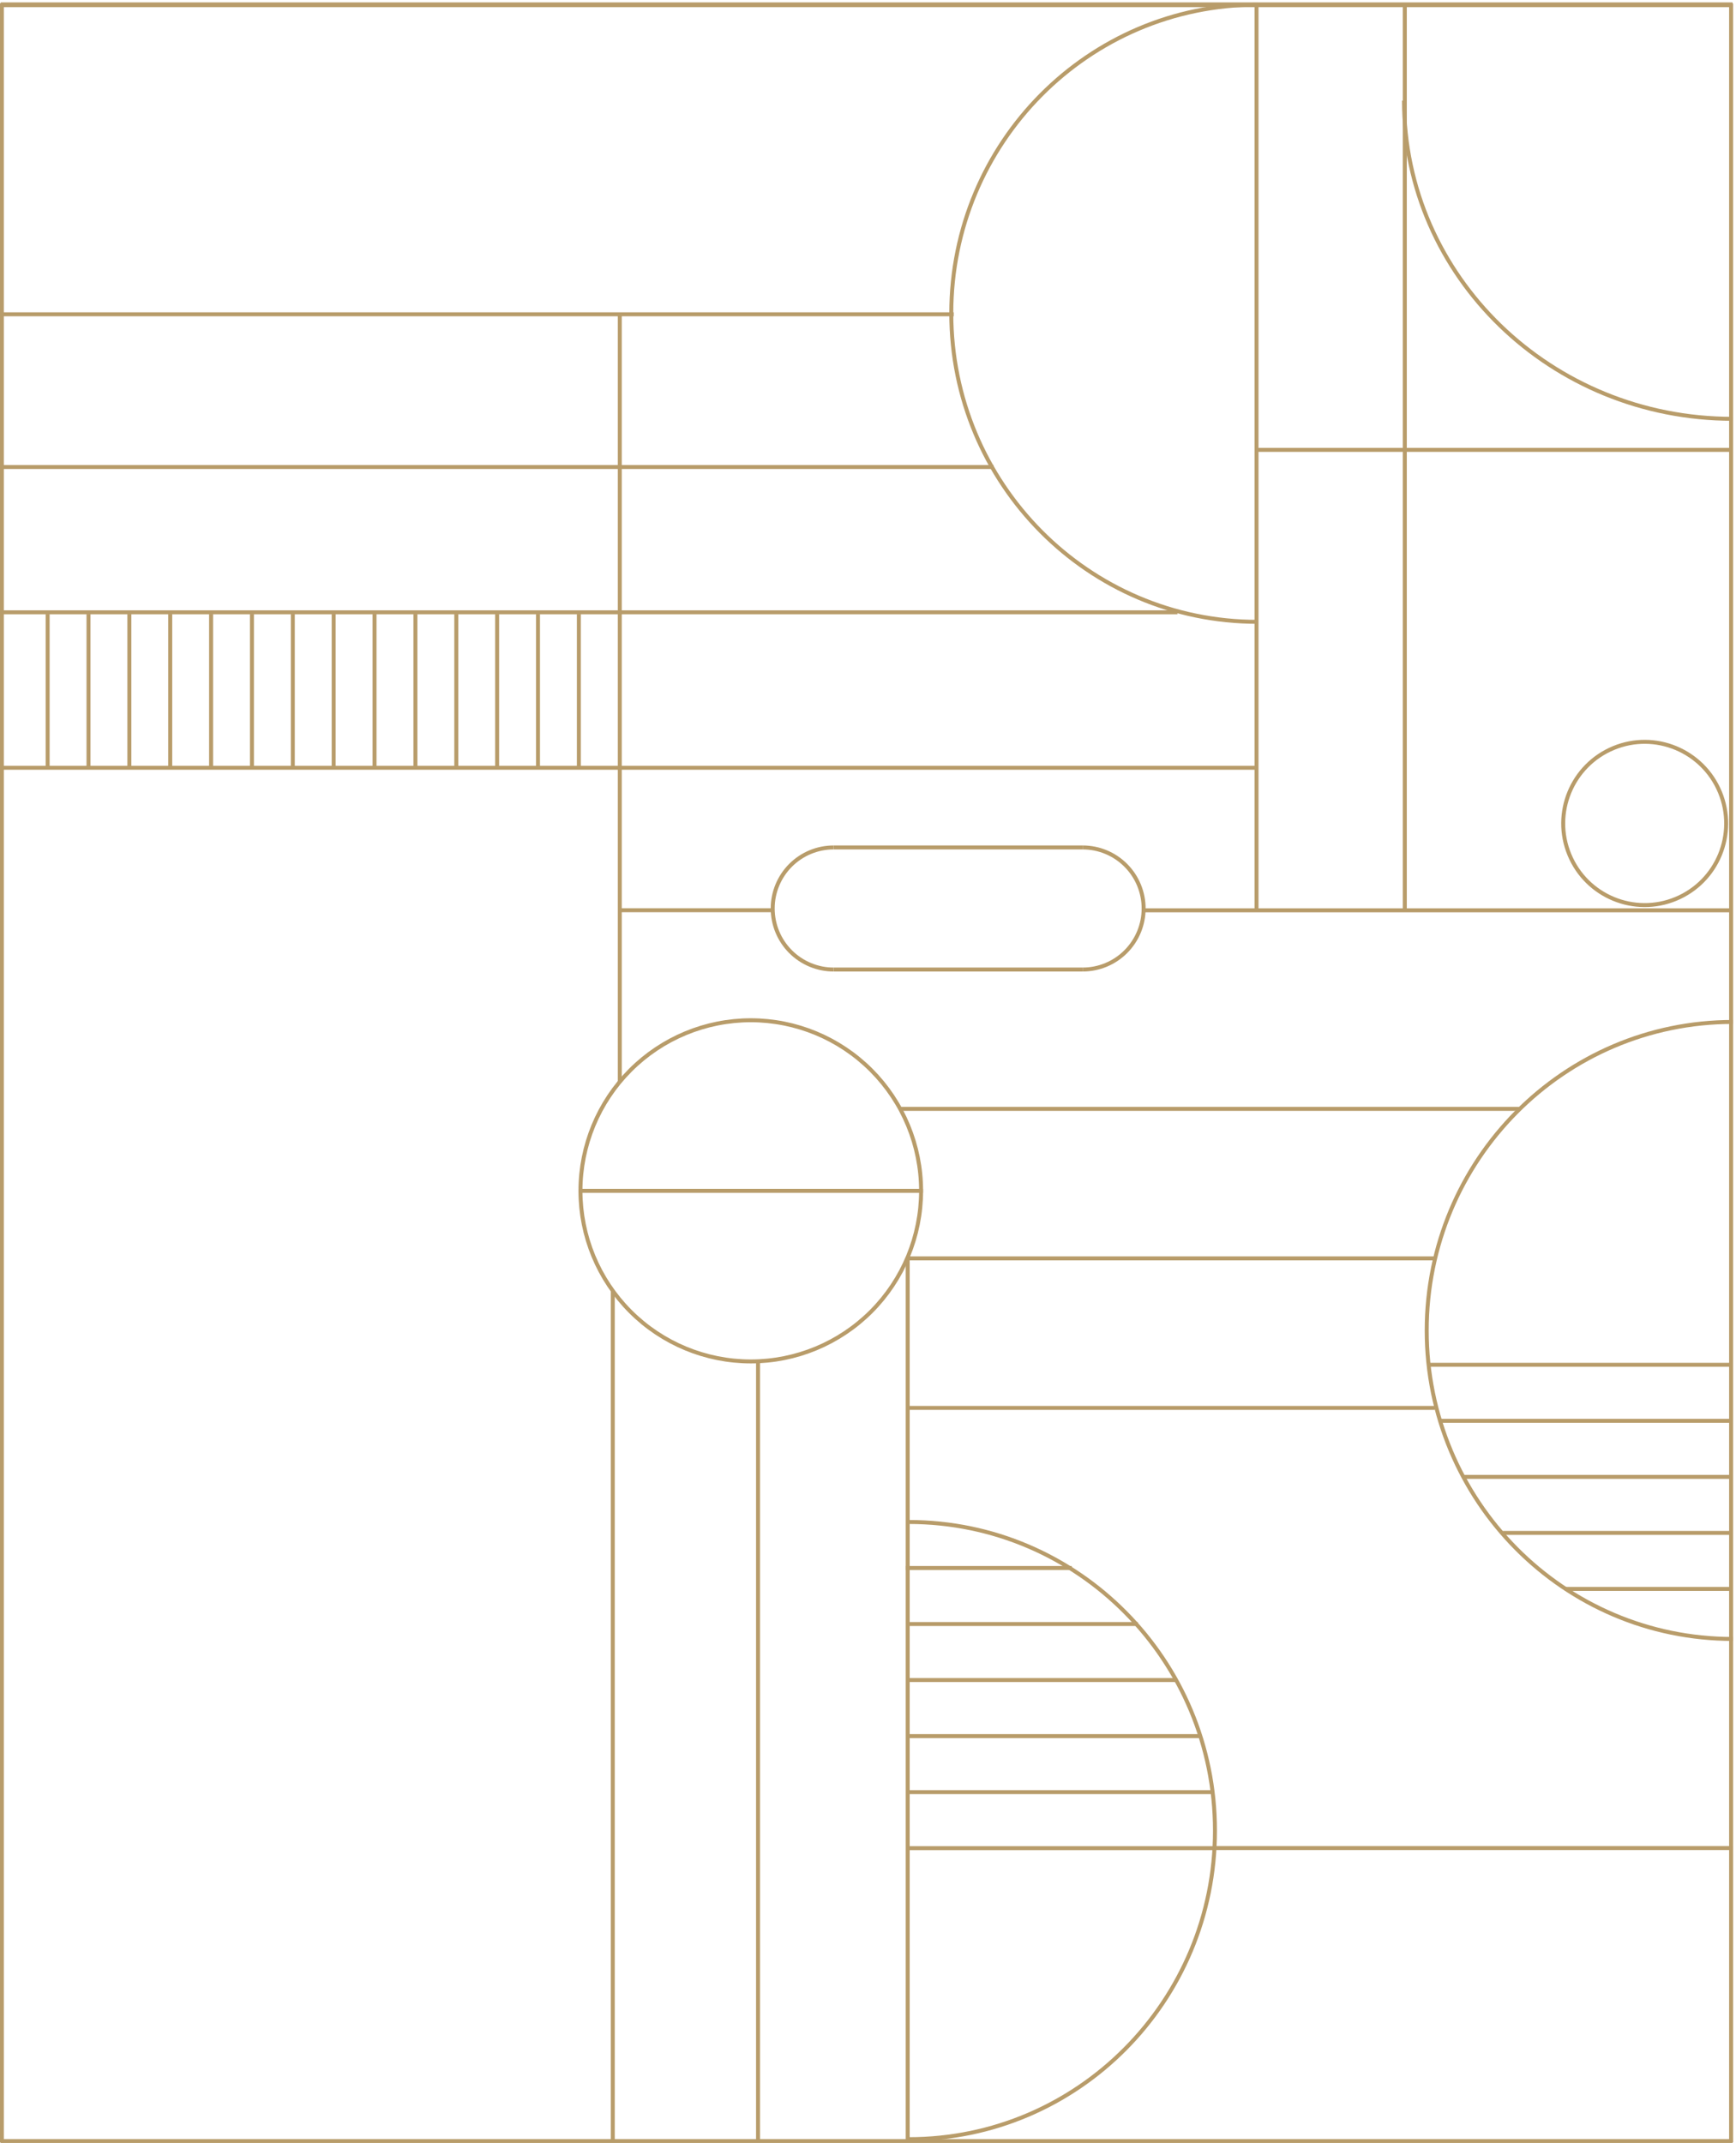 <svg width="384" height="474" viewBox="0 0 384 474" fill="none" xmlns="http://www.w3.org/2000/svg">
<g clip-path="url(#clip0_271_2323)">
<path d="M201.033 473.164C238.431 473.164 268.75 442.6 268.75 404.91C268.75 367.221 238.431 336.65 201.033 336.65" stroke="#B89C6A" stroke-width="0.878"/>
<path d="M278.141 1.037C240.743 1.037 210.424 31.593 210.424 69.29C210.424 106.987 240.743 137.543 278.141 137.543" stroke="#B89C6A" stroke-width="0.878"/>
<path d="M277.939 201.29V1.382" stroke="#B89C6A" stroke-width="0.878"/>
<path d="M310.742 201.29V1.382" stroke="#B89C6A" stroke-width="0.878"/>
<path d="M0.172 1.058H383.254" stroke="#B89C6A" stroke-width="1.054"/>
<path d="M0.172 169.821H277.815" stroke="#B89C6A" stroke-width="0.878"/>
<path d="M253.045 201.353H382.834" stroke="#B89C6A" stroke-width="0.878"/>
<path d="M0.172 135.436H260.448" stroke="#B89C6A" stroke-width="0.878"/>
<path d="M0.172 103.296H219.779" stroke="#B89C6A" stroke-width="0.878"/>
<path d="M0.172 69.518H210.968" stroke="#B89C6A" stroke-width="0.878"/>
<path d="M203.745 263.406C203.745 253.397 199.775 243.798 192.71 236.721C185.645 229.644 176.062 225.668 166.071 225.668C156.079 225.668 146.496 229.644 139.431 236.721C132.366 243.798 128.396 253.397 128.396 263.406C128.398 273.414 132.368 283.011 139.433 290.086C146.498 297.162 156.08 301.137 166.071 301.137C176.061 301.137 185.643 297.162 192.708 290.086C199.773 283.011 203.743 273.414 203.745 263.406Z" stroke="#B89C6A" stroke-width="0.878"/>
<path d="M137.096 239.354V69.843" stroke="#B89C6A" stroke-width="0.878"/>
<path d="M383.303 226.042C345.905 226.042 315.586 256.598 315.586 294.295C315.586 331.992 345.905 362.521 383.303 362.521" stroke="#B89C6A" stroke-width="0.878"/>
<path d="M200.867 311.415H317.36" stroke="#B89C6A" stroke-width="0.878"/>
<path d="M199.225 245.27H336.231" stroke="#B89C6A" stroke-width="0.878"/>
<path d="M200.777 278.342H317.36" stroke="#B89C6A" stroke-width="0.878"/>
<path d="M268.914 408.774H383.254" stroke="#B89C6A" stroke-width="0.878"/>
<path d="M0.172 473.585H383.254" stroke="#B89C6A" stroke-width="0.878"/>
<path d="M135.545 473.821V285.642" stroke="#B89C6A" stroke-width="0.878"/>
<path d="M167.678 473.737V301.165" stroke="#B89C6A" stroke-width="0.878"/>
<path d="M200.783 473.585V278.453" stroke="#B89C6A" stroke-width="0.878"/>
<path d="M200.383 346.824H237.063" stroke="#B89C6A" stroke-width="0.878"/>
<path d="M200.777 359.217H251.679" stroke="#B89C6A" stroke-width="0.878"/>
<path d="M200.998 371.609H260.373" stroke="#B89C6A" stroke-width="0.878"/>
<path d="M200.701 384.009H265.43" stroke="#B89C6A" stroke-width="0.878"/>
<path d="M200.674 396.402H268.384" stroke="#B89C6A" stroke-width="0.878"/>
<path d="M200.777 408.795H268.832" stroke="#B89C6A" stroke-width="0.878"/>
<path d="M382.916 473.855V0.781" stroke="#B89C6A" stroke-width="0.878"/>
<path d="M128.043 135.802V169.538" stroke="#B89C6A" stroke-width="0.878"/>
<path d="M119.004 135.802V169.538" stroke="#B89C6A" stroke-width="0.878"/>
<path d="M109.965 135.802V169.538" stroke="#B89C6A" stroke-width="0.878"/>
<path d="M100.928 135.802V169.538" stroke="#B89C6A" stroke-width="0.878"/>
<path d="M91.889 135.802V169.538" stroke="#B89C6A" stroke-width="0.878"/>
<path d="M82.85 135.802V169.538" stroke="#B89C6A" stroke-width="0.878"/>
<path d="M73.811 135.802V169.538" stroke="#B89C6A" stroke-width="0.878"/>
<path d="M64.769 135.802V169.538" stroke="#B89C6A" stroke-width="0.878"/>
<path d="M55.73 135.802V169.538" stroke="#B89C6A" stroke-width="0.878"/>
<path d="M46.691 135.802V169.538" stroke="#B89C6A" stroke-width="0.878"/>
<path d="M37.652 135.802V169.538" stroke="#B89C6A" stroke-width="0.878"/>
<path d="M28.615 135.802V169.538" stroke="#B89C6A" stroke-width="0.878"/>
<path d="M19.576 135.802V169.538" stroke="#B89C6A" stroke-width="0.878"/>
<path d="M10.537 135.802V169.538" stroke="#B89C6A" stroke-width="0.878"/>
<path d="M184.396 187.446C180.822 187.446 177.394 188.868 174.867 191.4C172.34 193.931 170.92 197.365 170.92 200.945C170.919 202.718 171.267 204.474 171.944 206.113C172.621 207.751 173.613 209.24 174.864 210.494C176.116 211.749 177.602 212.744 179.237 213.422C180.873 214.101 182.625 214.451 184.396 214.451" stroke="#B89C6A" stroke-width="0.878"/>
<path d="M184.396 214.45H239.493" stroke="#B89C6A" stroke-width="0.878"/>
<path d="M184.396 187.446H239.493" stroke="#B89C6A" stroke-width="0.878"/>
<path d="M239.492 214.451C241.262 214.451 243.015 214.101 244.651 213.422C246.286 212.744 247.772 211.749 249.023 210.494C250.275 209.24 251.267 207.751 251.944 206.113C252.621 204.474 252.969 202.718 252.968 200.945C252.968 197.365 251.548 193.931 249.021 191.4C246.494 188.868 243.066 187.446 239.492 187.446" stroke="#B89C6A" stroke-width="0.878"/>
<path d="M137.006 201.332H170.788" stroke="#B89C6A" stroke-width="0.878"/>
<path d="M128.059 263.399H204.166" stroke="#B89C6A" stroke-width="0.878"/>
<path d="M278.146 99.508H382.834" stroke="#B89C6A" stroke-width="0.878"/>
<path d="M310.57 22.256C310.57 61.127 343.104 92.638 383.241 92.638" stroke="#B89C6A" stroke-width="0.878"/>
<path d="M370.699 198.819C379.895 195.004 384.262 184.443 380.453 175.231C376.644 166.02 366.101 161.645 356.905 165.461C347.709 169.276 343.342 179.837 347.151 189.049C350.96 198.261 361.503 202.635 370.699 198.819Z" stroke="#B89C6A" stroke-width="0.878"/>
<path d="M383.221 351.455H346.154" stroke="#B89C6A" stroke-width="0.878"/>
<path d="M382.62 339.062H332.408" stroke="#B89C6A" stroke-width="0.878"/>
<path d="M383.22 326.669H323.846" stroke="#B89C6A" stroke-width="0.878"/>
<path d="M383.219 314.27H318.49" stroke="#B89C6A" stroke-width="0.878"/>
<path d="M383.221 301.877H316.201" stroke="#B89C6A" stroke-width="0.878"/>
<path d="M0.414 0.691V473.91" stroke="#B89C6A" stroke-width="0.878"/>
</g>
<defs>
<clipPath id="clip0_271_2323">
<rect width="384" height="474" fill="white"/>
</clipPath>
</defs>
</svg>
